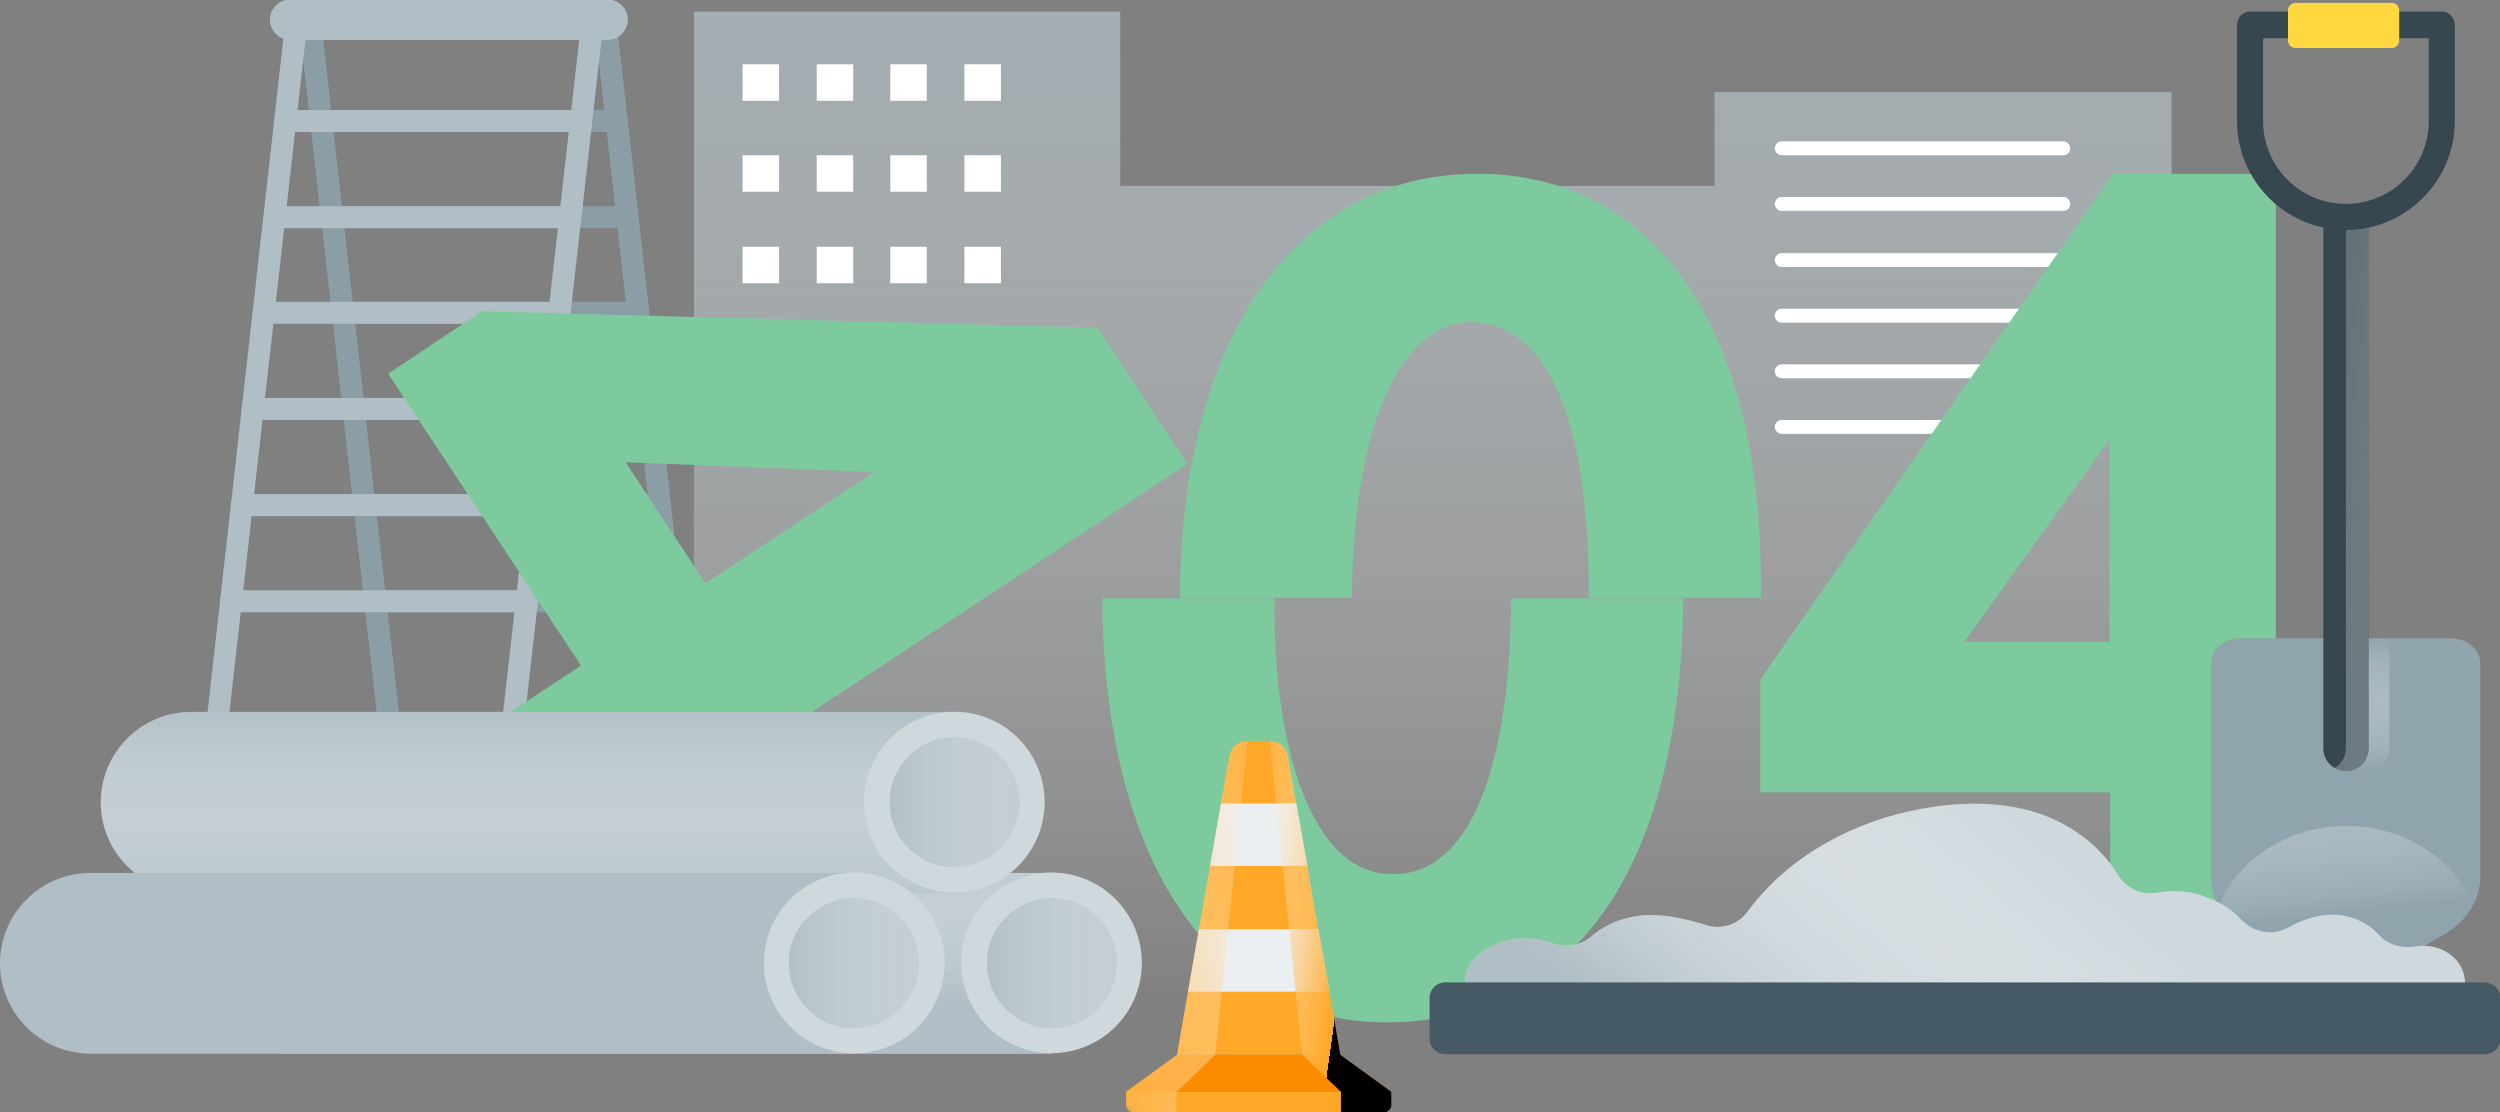 <?xml version="1.0" encoding="utf-8"?>
<!-- Generator: Adobe Illustrator 24.0.2, SVG Export Plug-In . SVG Version: 6.00 Build 0)  -->
<svg version="1.1" xmlns="http://www.w3.org/2000/svg" xmlns:xlink="http://www.w3.org/1999/xlink" x="0px" y="0px"
	 viewBox="0 0 431.6 192" style="enable-background:new 0 0 431.6 192;" xml:space="preserve">
<rect x="0" y="0" width="431.6" height="192" fill="#808080" stroke="none"/>
<style type="text/css">
	.st0{fill:url(#SVGID_1_);}
	.st1{fill:#FFFFFF;}
	.st2{fill:#7DCA9E;}
	.st3{fill:#FFA726;}
	.st4{fill:#FB8C00;}
	.st5{fill:#ECEFF1;}
	.st6{fill:url(#SVGID_2_);}
	.st7{fill:url(#SVGID_3_);}
	.st8{fill:#8C9EA5;}
	.st9{fill:#B0BEC5;}
	.st10{fill:url(#SVGID_4_);}
	.st11{fill:#CFD8DC;}
	.st12{fill:url(#SVGID_5_);}
	.st13{fill:url(#SVGID_6_);}
	.st14{fill:url(#SVGID_7_);}
	.st15{fill:url(#SVGID_8_);}
	.st16{fill:#90A4AE;}
	.st17{fill:url(#SVGID_9_);}
	.st18{fill:#37474F;}
	.st19{fill:url(#SVGID_10_);}
	.st20{fill:#FFD740;}
	.st21{fill:url(#SVGID_11_);}
	.st22{fill:url(#SVGID_12_);}
	.st23{fill:#455A64;}
</style>
<g id="Background">
</g>
<g id="Objects">
	<linearGradient id="SVGID_1_" gradientUnits="userSpaceOnUse" x1="247.323" y1="175.113" x2="247.323" y2="-74.391">
		<stop  offset="6.543500e-04" style="stop-color:#FFFFFF;stop-opacity:0"/>
		<stop  offset="1" style="stop-color:#90A4AE"/>
	</linearGradient>
	<polygon class="st0" points="296,15.9 296,32.1 193.4,32.1 193.4,2 119.8,2 119.8,175.5 193.4,175.5 374.9,176.5 374.9,15.9 	"/>
	<path class="st1" d="M356.2,26.8h-48.6c-0.7,0-1.2-0.6-1.2-1.2l0,0c0-0.7,0.6-1.2,1.2-1.2h48.6c0.7,0,1.2,0.6,1.2,1.2l0,0
		C357.4,26.3,356.9,26.8,356.2,26.8z"/>
	<path class="st1" d="M356.2,36.4h-48.6c-0.7,0-1.2-0.6-1.2-1.2l0,0c0-0.7,0.6-1.2,1.2-1.2h48.6c0.7,0,1.2,0.6,1.2,1.2l0,0
		C357.4,35.9,356.9,36.4,356.2,36.4z"/>
	<path class="st1" d="M356.2,46.1h-48.6c-0.7,0-1.2-0.6-1.2-1.2l0,0c0-0.7,0.6-1.2,1.2-1.2h48.6c0.7,0,1.2,0.6,1.2,1.2l0,0
		C357.4,45.5,356.9,46.1,356.2,46.1z"/>
	<path class="st1" d="M356.2,55.7h-48.6c-0.7,0-1.2-0.6-1.2-1.2l0,0c0-0.7,0.6-1.2,1.2-1.2h48.6c0.7,0,1.2,0.6,1.2,1.2l0,0
		C357.4,55.1,356.9,55.7,356.2,55.7z"/>
	<path class="st1" d="M356.2,65.3h-48.6c-0.7,0-1.2-0.6-1.2-1.2l0,0c0-0.7,0.6-1.2,1.2-1.2h48.6c0.7,0,1.2,0.6,1.2,1.2l0,0
		C357.4,64.7,356.9,65.3,356.2,65.3z"/>
	<path class="st1" d="M356.2,74.9h-48.6c-0.7,0-1.2-0.6-1.2-1.2l0,0c0-0.7,0.6-1.2,1.2-1.2h48.6c0.7,0,1.2,0.6,1.2,1.2l0,0
		C357.4,74.3,356.9,74.9,356.2,74.9z"/>
	<rect x="128.2" y="11.1" class="st1" width="6.3" height="6.3"/>
	<rect x="141" y="11.1" class="st1" width="6.3" height="6.3"/>
	<rect x="153.7" y="11.1" class="st1" width="6.3" height="6.3"/>
	<rect x="166.5" y="11.1" class="st1" width="6.3" height="6.3"/>
	<rect x="128.2" y="26.8" class="st1" width="6.3" height="6.3"/>
	<rect x="141" y="26.8" class="st1" width="6.3" height="6.3"/>
	<rect x="153.7" y="26.8" class="st1" width="6.3" height="6.3"/>
	<rect x="166.5" y="26.8" class="st1" width="6.3" height="6.3"/>
	<rect x="128.2" y="42.6" class="st1" width="6.3" height="6.3"/>
	<rect x="141" y="42.6" class="st1" width="6.3" height="6.3"/>
	<rect x="153.7" y="42.6" class="st1" width="6.3" height="6.3"/>
	<rect x="166.5" y="42.6" class="st1" width="6.3" height="6.3"/>
	<path class="st2" d="M254.9,139.7c-5.2,11.2-12.3,11.2-14.6,11.2c-5.6,0-10.3-3.5-13.8-10.5c-4.3-8.4-6.5-21-6.5-36.5
		c0-0.2,0-0.4,0-0.6h-29.7c0,0.1,0,0.3,0,0.4v0l0,0c0.2,21.9,4.7,40.2,13.1,52.8c8.7,13.1,21.1,20,35.9,20
		c16.3,0,29.6-7.1,38.5-20.4c8.3-12.6,12.6-30.4,12.8-52.8h-29.7C260.8,118.8,258.8,131.4,254.9,139.7z"/>
	<path class="st3" d="M231.4,182.1h-28.2l1.9-10.9l1.9-10.8l1.9-10.9l1.9-10.8l1.4-8.1c0.3-1.6,1.6-2.7,3.2-2.7h3.7
		c1.6,0,2.9,1.1,3.2,2.7l1.4,8.1l1.9,10.8l1.9,10.9l1.9,10.8L231.4,182.1z"/>
	<polygon class="st4" points="240.2,188.5 194.4,188.5 203.2,182.1 231.4,182.1 	"/>
	<path class="st3" d="M237.7,192H197c-1.4,0-2.5-1.1-2.5-2.5v-1h45.7v1C240.2,190.8,239.1,192,237.7,192z"/>
	<polygon class="st5" points="225.7,149.5 208.9,149.5 210.8,138.7 223.8,138.7 	"/>
	<polygon class="st5" points="229.5,171.2 205.1,171.2 207,160.4 227.6,160.4 	"/>
	<linearGradient id="SVGID_2_" gradientUnits="userSpaceOnUse" x1="211.994" y1="158.081" x2="232.501" y2="160.934">
		<stop  offset="6.543500e-04" style="stop-color:#FFFFFF;stop-opacity:0"/>
		<stop  offset="1" style="stop-color:#FFA726"/>
		<stop  offset="1" style="stop-color:#000000"/>
	</linearGradient>
	<path class="st6" d="M240.2,190.8v-2.3l-8.8-6.4l0,0h0l-1.9-10.9l-1.9-10.8l-1.9-10.9l-1.9-10.8l-1.4-8.1c-0.3-1.6-1.6-2.7-3.2-2.7
		l5.6,54.2l6.7,6.4v3.5h7.6C239.6,192,240.2,191.4,240.2,190.8z"/>
	<linearGradient id="SVGID_3_" gradientUnits="userSpaceOnUse" x1="228.553" y1="156.399" x2="183.794" y2="164.602">
		<stop  offset="6.543500e-04" style="stop-color:#FFFFFF;stop-opacity:0"/>
		<stop  offset="1" style="stop-color:#FFA726"/>
		<stop  offset="1" style="stop-color:#FFFFFF"/>
	</linearGradient>
	<path class="st7" d="M194.4,190.8v-2.3l8.8-6.4l0,0h0l1.9-10.9l1.9-10.8l1.9-10.9l1.9-10.8l1.4-8.1c0.3-1.6,1.6-2.7,3.2-2.7
		l-5.6,54.2l-6.7,6.4v3.5h-7.6C195,192,194.4,191.4,194.4,190.8z"/>
	<path class="st2" d="M291.9,50.1C283.3,36.9,270.6,30,255,30c-15.4,0-28.3,6.9-37.5,20c-9,12.8-13.7,31.2-13.8,53.2h29.7
		c0.1-15.7,2.4-28.5,6.8-37c3.6-7,8.3-10.6,13.7-10.6c7.6,0,20.4,6.1,20.4,47c0,0.2,0,0.4,0,0.6h29.7c0-0.5,0-0.9,0-1.4
		C304.1,80,300,62.6,291.9,50.1z"/>
	<path class="st2" d="M405.1,110.8h-12.2V36v-6h-6h-19h-3.1l-1.8,2.6l-58,83.1l-1.1,1.6v1.9v11.6v6h6h54.4v29.4v6h6h16.6h6v-6v-29.4
		h12.2h6v-6v-13.8v-6H405.1z M339.1,110.8l25.1-34.9v34.9H339.1z"/>
	<g>
		<path class="st8" d="M72.3,172.4c-0.9,0-1.8-0.7-1.9-1.7L51.6,3.7c-0.1-1,0.6-2,1.7-2.1c1-0.1,2,0.6,2.1,1.7l18.8,167.1
			c0.1,1-0.6,2-1.7,2.1C72.5,172.4,72.4,172.4,72.3,172.4z"/>
		<path class="st8" d="M123.3,172.4c-0.9,0-1.8-0.7-1.9-1.7L102.6,3.7c-0.1-1,0.6-2,1.7-2.1c1-0.1,2,0.6,2.1,1.7l18.8,167.1
			c0.1,1-0.6,2-1.7,2.1C123.5,172.4,123.4,172.4,123.3,172.4z"/>
		<path class="st8" d="M106.5,22.8h-51c-1,0-1.9-0.8-1.9-1.9c0-1,0.8-1.9,1.9-1.9h51c1,0,1.9,0.8,1.9,1.9
			C108.4,21.9,107.5,22.8,106.5,22.8z"/>
		<path class="st8" d="M107.5,39.4H57.6c-1,0-1.9-0.8-1.9-1.9c0-1,0.8-1.9,1.9-1.9h49.9c1,0,1.9,0.8,1.9,1.9
			C109.4,38.5,108.6,39.4,107.5,39.4z"/>
		<path class="st8" d="M108.6,55.9H59.7c-1,0-1.9-0.8-1.9-1.9c0-1,0.8-1.9,1.9-1.9h48.9c1,0,1.9,0.8,1.9,1.9
			C110.5,55.1,109.6,55.9,108.6,55.9z"/>
		<path class="st8" d="M112.1,72.5H61.9c-1,0-1.9-0.8-1.9-1.9c0-1,0.8-1.9,1.9-1.9h50.1c1,0,1.9,0.8,1.9,1.9
			C114,71.7,113.1,72.5,112.1,72.5z"/>
		<path class="st8" d="M113.9,89.1H63.5c-1,0-1.9-0.8-1.9-1.9c0-1,0.8-1.9,1.9-1.9h50.4c1,0,1.9,0.8,1.9,1.9
			C115.8,88.2,115,89.1,113.9,89.1z"/>
		<path class="st8" d="M115.8,105.7H65.3c-1,0-1.9-0.8-1.9-1.9c0-1,0.8-1.9,1.9-1.9h50.5c1,0,1.9,0.8,1.9,1.9
			C117.7,104.8,116.9,105.7,115.8,105.7z"/>
	</g>
	<path class="st9" d="M104.9,6.9H50.1c-1.9,0-3.5-1.6-3.5-3.5l0,0c0-1.9,1.6-3.5,3.5-3.5h54.8c1.9,0,3.5,1.6,3.5,3.5l0,0
		C108.3,5.4,106.8,6.9,104.9,6.9z"/>
	<g>
		<path class="st9" d="M83.4,172.4c-0.1,0-0.1,0-0.2,0c-1-0.1-1.8-1-1.7-2.1L100.4,3.3c0.1-1,1-1.8,2.1-1.7c1,0.1,1.8,1,1.7,2.1
			L85.3,170.8C85.1,171.7,84.3,172.4,83.4,172.4z"/>
		<path class="st9" d="M32.4,172.4c-0.1,0-0.1,0-0.2,0c-1-0.1-1.8-1-1.7-2.1L49.3,3.3c0.1-1,1-1.8,2.1-1.7c1,0.1,1.8,1,1.7,2.1
			L34.2,170.8C34.1,171.7,33.3,172.4,32.4,172.4z"/>
		<path class="st9" d="M100.3,22.8h-51c-1,0-1.9-0.8-1.9-1.9c0-1,0.8-1.9,1.9-1.9h51c1,0,1.9,0.8,1.9,1.9
			C102.1,21.9,101.3,22.8,100.3,22.8z"/>
		<path class="st9" d="M98.1,39.4H48.2c-1,0-1.9-0.8-1.9-1.9c0-1,0.8-1.9,1.9-1.9h49.9c1,0,1.9,0.8,1.9,1.9
			C100,38.5,99.2,39.4,98.1,39.4z"/>
		<path class="st9" d="M96,55.9H47.1c-1,0-1.9-0.8-1.9-1.9c0-1,0.8-1.9,1.9-1.9H96c1,0,1.9,0.8,1.9,1.9C97.9,55.1,97,55.9,96,55.9z"
			/>
		<path class="st9" d="M93.8,72.5H43.6c-1,0-1.9-0.8-1.9-1.9c0-1,0.8-1.9,1.9-1.9h50.1c1,0,1.9,0.8,1.9,1.9
			C95.7,71.7,94.8,72.5,93.8,72.5z"/>
		<path class="st9" d="M92.2,89.1H41.8c-1,0-1.9-0.8-1.9-1.9c0-1,0.8-1.9,1.9-1.9h50.4c1,0,1.9,0.8,1.9,1.9
			C94.1,88.2,93.3,89.1,92.2,89.1z"/>
		<path class="st9" d="M90.4,105.7H39.9c-1,0-1.9-0.8-1.9-1.9c0-1,0.8-1.9,1.9-1.9h50.5c1,0,1.9,0.8,1.9,1.9
			C92.3,104.8,91.4,105.7,90.4,105.7z"/>
	</g>
	<path class="st2" d="M137.6,124.6l62.4-41.2l5-3.3l-3.3-5l-10.5-15.9l-1.7-2.6l-3.1-0.1L85.2,53.8l-1.9-0.1l-1.6,1L72,61.2l-5,3.3
		l3.3,5l30,45.4l-24.5,16.2l-5,3.3l3.3,5l9.2,13.9l3.3,5l5-3.3l24.5-16.2l6.7,10.2l3.3,5l5-3.3l11.5-7.6l5-3.3l-3.3-5L137.6,124.6z
		 M108,79.8l42.9,1.7l-29.1,19.2L108,79.8z"/>
	<g>
		<path class="st9" d="M49.8,150.7c-8.6,0-15.6,7-15.6,15.6c0,8.6,7,15.6,15.6,15.6h131.8v-31.2H49.8z"/>
		<linearGradient id="SVGID_4_" gradientUnits="userSpaceOnUse" x1="107.862" y1="140.643" x2="107.862" y2="173.405">
			<stop  offset="9.914300e-04" style="stop-color:#FFFFFF;stop-opacity:0"/>
			<stop  offset="1" style="stop-color:#B0BEC5"/>
		</linearGradient>
		<path class="st10" d="M49.8,150.7c-8.6,0-15.6,7-15.6,15.6c0,8.6,7,15.6,15.6,15.6h131.8v-31.2H49.8z"/>
		
			<ellipse transform="matrix(0.925 -0.379 0.379 0.925 -49.472 81.23)" class="st11" cx="181.6" cy="166.3" rx="15.6" ry="15.6"/>
		<circle class="st9" cx="181.6" cy="166.3" r="11.2"/>
		<linearGradient id="SVGID_5_" gradientUnits="userSpaceOnUse" x1="209.587" y1="166.252" x2="169.105" y2="166.252">
			<stop  offset="9.914300e-04" style="stop-color:#FFFFFF;stop-opacity:0"/>
			<stop  offset="1" style="stop-color:#B0BEC5"/>
		</linearGradient>
		<circle class="st12" cx="181.6" cy="166.3" r="11.2"/>
	</g>
	<g>
		<path class="st9" d="M33,122.9c-8.6,0-15.6,7-15.6,15.6c0,8.6,7,15.6,15.6,15.6h131.8v-31.2H33z"/>
		<linearGradient id="SVGID_6_" gradientUnits="userSpaceOnUse" x1="91.068" y1="121.07" x2="91.068" y2="160.326">
			<stop  offset="9.914300e-04" style="stop-color:#FFFFFF;stop-opacity:0"/>
			<stop  offset="1" style="stop-color:#B0BEC5"/>
		</linearGradient>
		<path class="st13" d="M33,122.9c-8.6,0-15.6,7-15.6,15.6c0,8.6,7,15.6,15.6,15.6h131.8v-31.2H33z"/>
		
			<ellipse transform="matrix(0.707 -0.707 0.707 0.707 -49.683 157.07)" class="st11" cx="164.8" cy="138.5" rx="15.6" ry="15.6"/>
		<circle class="st9" cx="164.8" cy="138.5" r="11.2"/>
		<linearGradient id="SVGID_7_" gradientUnits="userSpaceOnUse" x1="192.793" y1="138.508" x2="152.311" y2="138.508">
			<stop  offset="9.914300e-04" style="stop-color:#FFFFFF;stop-opacity:0"/>
			<stop  offset="1" style="stop-color:#B0BEC5"/>
		</linearGradient>
		<circle class="st14" cx="164.8" cy="138.5" r="11.2"/>
	</g>
	<g>
		<path class="st9" d="M15.6,150.7c-8.6,0-15.6,7-15.6,15.6c0,8.6,7,15.6,15.6,15.6h131.8v-31.2H15.6z"/>
		
			<ellipse transform="matrix(0.921 -0.39 0.39 0.921 -53.131 70.566)" class="st11" cx="147.4" cy="166.3" rx="15.6" ry="15.6"/>
		<circle class="st9" cx="147.4" cy="166.3" r="11.2"/>
		<linearGradient id="SVGID_8_" gradientUnits="userSpaceOnUse" x1="175.416" y1="166.252" x2="134.935" y2="166.252">
			<stop  offset="9.914300e-04" style="stop-color:#FFFFFF;stop-opacity:0"/>
			<stop  offset="1" style="stop-color:#B0BEC5"/>
		</linearGradient>
		<circle class="st15" cx="147.4" cy="166.3" r="11.2"/>
	</g>
	<path class="st16" d="M428.2,151.3v-36.8c0-2.4-2.3-4.3-5.1-4.3h-36.3c-2.8,0-5.1,1.9-5.1,4.3v36.8c0,4,2.3,7.8,6.2,10l11.6,6.7
		c3.3,1.9,7.6,1.9,10.9,0l11.6-6.7C425.9,159,428.2,155.3,428.2,151.3z"/>
	
		<linearGradient id="SVGID_9_" gradientUnits="userSpaceOnUse" x1="826.705" y1="-352.836" x2="849.62" y2="-352.836" gradientTransform="matrix(0 -1 1 0 761.38 959.781)">
		<stop  offset="6.543500e-04" style="stop-color:#FFFFFF;stop-opacity:0"/>
		<stop  offset="1" style="stop-color:#90A4AE"/>
		<stop  offset="1" style="stop-color:#FFA726"/>
		<stop  offset="1" style="stop-color:#F6A125"/>
		<stop  offset="1" style="stop-color:#C8831E"/>
		<stop  offset="1" style="stop-color:#9D6717"/>
		<stop  offset="1" style="stop-color:#774E12"/>
		<stop  offset="1" style="stop-color:#57390D"/>
		<stop  offset="1" style="stop-color:#3B2709"/>
		<stop  offset="1" style="stop-color:#251806"/>
		<stop  offset="1" style="stop-color:#140D03"/>
		<stop  offset="1" style="stop-color:#090601"/>
		<stop  offset="1" style="stop-color:#020100"/>
		<stop  offset="1" style="stop-color:#000000"/>
	</linearGradient>
	<path class="st17" d="M404.7,110.2v19c0,2.1,1.7,3.9,3.9,3.9c2.1,0,3.9-1.7,3.9-3.9v-19H404.7z"/>
	<path class="st18" d="M408.9,37.5v91.7c0,2.1-1.7,3.9-3.9,3.9l0,0c-2.1,0-3.9-1.7-3.9-3.9V37.5H408.9z"/>
	
		<linearGradient id="SVGID_10_" gradientUnits="userSpaceOnUse" x1="877.323" y1="-375.39" x2="871.138" y2="-329.678" gradientTransform="matrix(0 -1 1 0 761.38 959.781)">
		<stop  offset="6.543500e-04" style="stop-color:#FFFFFF;stop-opacity:0"/>
		<stop  offset="1" style="stop-color:#455A64"/>
		<stop  offset="1" style="stop-color:#FFA726"/>
		<stop  offset="1" style="stop-color:#000000"/>
	</linearGradient>
	<path class="st19" d="M403.1,132.6c0.6,0.3,1.2,0.5,1.9,0.5c2.1,0,3.9-1.7,3.9-3.9V37.5H405v91.7
		C405,130.6,404.2,131.9,403.1,132.6z"/>
	<path class="st18" d="M423.8,4.3v16.6c0,10.4-8.5,18.8-18.8,18.8c-10.4,0-18.8-8.5-18.8-18.8V4.3c0-1.3,1-2.3,2.3-2.3h33.2
		C422.8,2,423.8,3.1,423.8,4.3z M390.7,20.9c0,7.9,6.4,14.3,14.3,14.3c7.9,0,14.3-6.4,14.3-14.3V6.6h-28.6V20.9z"/>
	<path class="st20" d="M414.2,1.8V7c0,0.7-0.6,1.3-1.3,1.3h-16.6c-0.7,0-1.3-0.6-1.3-1.3V1.8c0-0.7,0.6-1.3,1.3-1.3H413
		C413.7,0.5,414.2,1.1,414.2,1.8z"/>
	
		<linearGradient id="SVGID_11_" gradientUnits="userSpaceOnUse" x1="801.746" y1="-356.203" x2="837.117" y2="-360.214" gradientTransform="matrix(0 -1 1 0 761.38 959.781)">
		<stop  offset="6.543500e-04" style="stop-color:#FFFFFF;stop-opacity:0"/>
		<stop  offset="1" style="stop-color:#90A4AE"/>
		<stop  offset="1" style="stop-color:#FFA726"/>
		<stop  offset="1" style="stop-color:#F6A125"/>
		<stop  offset="1" style="stop-color:#C8831E"/>
		<stop  offset="1" style="stop-color:#9D6717"/>
		<stop  offset="1" style="stop-color:#774E12"/>
		<stop  offset="1" style="stop-color:#57390D"/>
		<stop  offset="1" style="stop-color:#3B2709"/>
		<stop  offset="1" style="stop-color:#251806"/>
		<stop  offset="1" style="stop-color:#140D03"/>
		<stop  offset="1" style="stop-color:#090601"/>
		<stop  offset="1" style="stop-color:#020100"/>
		<stop  offset="1" style="stop-color:#000000"/>
	</linearGradient>
	<path class="st21" d="M383.1,156.4c1.1,1.9,2.7,3.6,4.9,4.9l11.6,6.7c3.3,1.9,7.6,1.9,10.9,0l11.6-6.7c2.1-1.2,3.8-2.9,4.9-4.9
		c-3.2-8-11.8-13.8-21.9-13.8C394.9,142.6,386.3,148.4,383.1,156.4z"/>
	<path class="st11" d="M259.5,176.3c-6,0-8.9-7.5-4.3-11.4c0.7-0.6,1.5-1.1,2.3-1.5c3.3-1.7,7.2-1.8,10.7-0.5
		c2.2,0.8,4.7,0.3,6.5-1.2c2.6-2.3,6.2-3.6,9.8-3.7c3.4-0.1,6.7,0.7,10,1.7c2.6,0.9,5.6-0.1,7.2-2.3c7-9.6,18.4-15.7,30.2-17.8
		c7.1-1.3,14.7-1.3,21.4,1.3c5.1,2,9.6,5.6,12.4,10.2c1.4,2.3,4.1,3.5,6.8,3c5.1-1,10.9,0.9,14.5,4.7c2.1,2.2,5.3,2.8,7.9,1.4
		c2.3-1.3,4.8-2.2,7.5-2.3c3-0.1,6.2,1.2,8.2,3.4c1.6,1.8,4,2.5,6.4,2.1c1.8-0.3,3.7,0,5.3,0.9c0,0,0.1,0,0.1,0.1
		c5.7,3.3,3.2,12-3.4,12L259.5,176.3z"/>
	<linearGradient id="SVGID_12_" gradientUnits="userSpaceOnUse" x1="356.574" y1="149.465" x2="310.943" y2="203.054">
		<stop  offset="9.914300e-04" style="stop-color:#FFFFFF;stop-opacity:0"/>
		<stop  offset="1" style="stop-color:#B0BEC5"/>
	</linearGradient>
	<path class="st22" d="M259.5,176.3c-6,0-8.9-7.5-4.3-11.4c0.7-0.6,1.5-1.1,2.3-1.5c3.3-1.7,7.2-1.8,10.7-0.5
		c2.2,0.8,4.7,0.3,6.5-1.2c2.6-2.3,6.2-3.6,9.8-3.7c3.4-0.1,6.7,0.7,10,1.7c2.6,0.9,5.6-0.1,7.2-2.3c7-9.6,18.4-15.7,30.2-17.8
		c7.1-1.3,14.7-1.3,21.4,1.3c5.1,2,9.6,5.6,12.4,10.2c1.4,2.3,4.1,3.5,6.8,3c5.1-1,10.9,0.9,14.5,4.7c2.1,2.2,5.3,2.8,7.9,1.4
		c2.3-1.3,4.8-2.2,7.5-2.3c3-0.1,6.2,1.2,8.2,3.4c1.6,1.8,4,2.5,6.4,2.1c1.8-0.3,3.7,0,5.3,0.9c0,0,0.1,0,0.1,0.1
		c5.7,3.3,3.2,12-3.4,12L259.5,176.3z"/>
	<path class="st23" d="M428.9,169.6H249.5c-1.5,0-2.7,1.2-2.7,2.7v7c0,1.5,1.2,2.7,2.7,2.7h179.5c1.5,0,2.7-1.2,2.7-2.7v-7
		C431.6,170.7,430.4,169.6,428.9,169.6z"/>
</g>
<g id="Designed_by_Freepik">
</g>
</svg>
